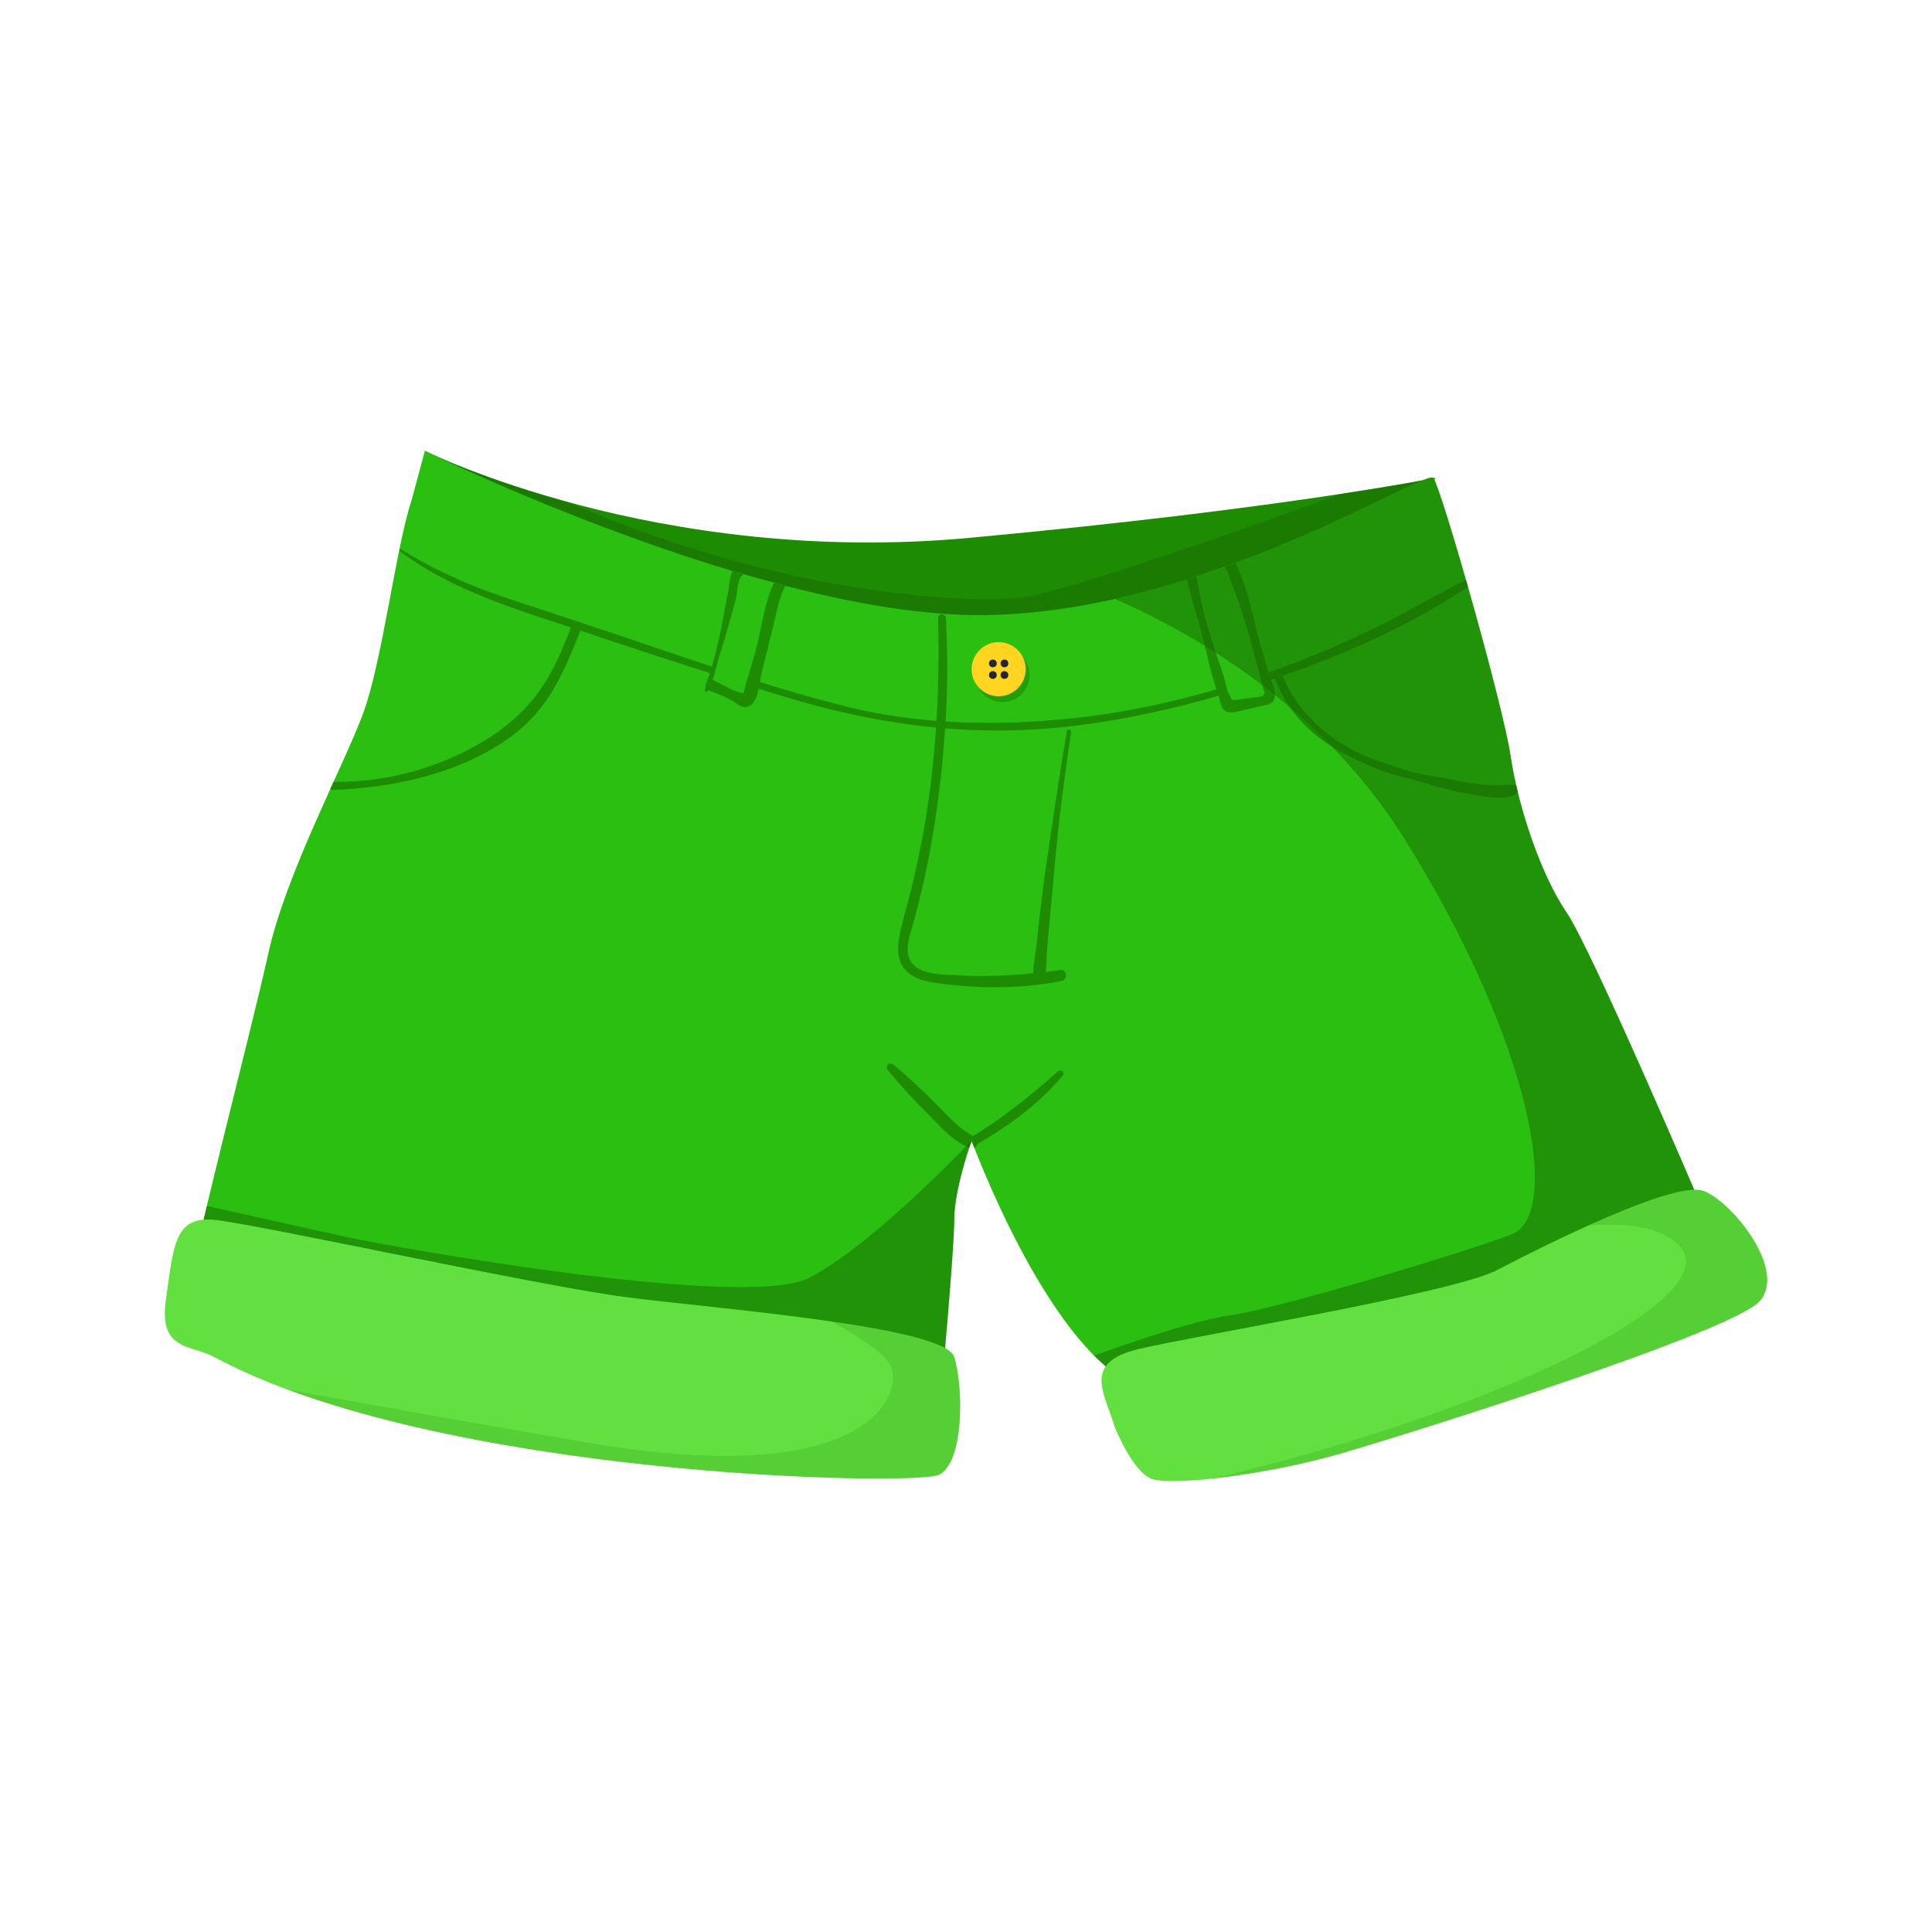 <svg xmlns="http://www.w3.org/2000/svg" xmlns:xlink="http://www.w3.org/1999/xlink" viewBox="0 0 1000 1000"><defs><clipPath id="b223c546-985b-492c-9239-684a09762e02"><path d="M219.9,233.38s120,60,282,45,241-31,241-31l-44,89-188,24-166-39-108-40Z" style="fill:#1e8c03"/></clipPath><clipPath id="ed234518-6114-4c26-b068-ce5a77fa2939"><path d="M212.9,259.38c-8,24-15,83-25,110s-40,83-49,124-41,162-40,171,388,59,388,59,7-76,7-92,9-41,9-41,38,104,83,126,296-89,296-89-58-136-71-155-25-54-29-81-36-139-40-144-119,70-233,71-289-85-289-85Z" style="fill:#2bbf11"/></clipPath><clipPath id="f8dc1f74-cbfc-497d-8413-dab9da0c7d55"><circle cx="516.9" cy="346.38" r="14" style="fill:#ffd522"/></clipPath><clipPath id="ea4c75c8-ecd5-4ff2-80c9-cb8d5d3e87a1"><path d="M110.9,702.38c-12.26-6.61-29-3-25-30s4-43,25-41,167,34,213,40,165,15,170,31,5,55-8,61S225.9,764.38,110.9,702.38Z" style="fill:#62e03f"/></clipPath><clipPath id="bcb793a5-ff2f-4dff-ae4c-5d469ec96194"><path d="M576.9,738.38c-5-17-17-33,12-40s163-29,186-41,92-46.83,107-40.91,43,40.91,29,56.91-179,68-217,79-88,17-98,13S576.9,738.38,576.9,738.38Z" style="fill:#62e03f"/></clipPath></defs><g id="e4930da0-2e15-4c70-8e2d-dab7f84946bf" data-name="Layer 3"><g id="aacc291b-d284-43e9-b3ae-992deda78b3f" data-name="Layer 4"><path d="M219.9,233.38s120,60,282,45,241-31,241-31l-44,89-188,24-166-39-108-40Z" style="fill:#1e8c03"/><g style="clip-path:url(#b223c546-985b-492c-9239-684a09762e02)"><path d="M722.9,244.38c-2,2-166,62-195,65s-140-1-267-65l-57-19,16,35,289,86,170-53,81-37-12-23Z" style="fill:#176800;opacity:0.5"/></g><path d="M212.9,259.38c-8,24-15,83-25,110s-40,83-49,124-41,162-40,171,388,59,388,59,7-76,7-92,9-41,9-41,38,104,83,126,296-89,296-89-58-136-71-155-25-54-29-81-36-139-40-144-119,70-233,71-289-85-289-85Z" style="fill:#2bbf11"/><g style="clip-path:url(#ed234518-6114-4c26-b068-ce5a77fa2939)"><path d="M505,592.62c16.82-9.65,32.33-20.87,44.93-35.71a1.64,1.64,0,0,0-2.32-2.32c-14.14,12.36-28.76,24.44-45,34-2.6,1.53-.26,5.55,2.37,4Z" style="fill:#1e8c03"/><path d="M504.68,588.4c-8.09-3.58-14.37-11.32-20.57-17.42-7-6.89-14.08-13.63-21.68-19.89a2,2,0,0,0-2.85,2.85c6.83,8.41,14.27,16.15,21.89,23.84,6.3,6.37,12.16,13.25,20.75,16.45,3.35,1.24,5.77-4.37,2.46-5.83Z" style="fill:#1e8c03"/><path d="M207.09,285.4c29.47,22,65.82,31.64,100.14,43.28,19.79,6.71,39.71,13.11,59.6,19.51,19.08,6.14,38.1,12.48,57.5,17.56,38.78,10.16,78.53,14.59,118.53,11.28,38.4-3.18,76.57-12.69,113.12-24.66,36.19-11.85,72.6-27.68,104.32-48.95a1.78,1.78,0,0,0-1.8-3.08C742.94,308.09,728,317,712.36,324.65q-22.08,10.89-45.18,19.56c-36,13.53-72.85,23.34-111.17,27.46-38.84,4.17-79.79,3.58-117.84-5.95-39-9.78-76.84-23.06-114.92-35.92-20.17-6.8-40.39-13.42-60.59-20.13-19.22-6.37-37.79-14.54-55-25.32-.67-.42-1.22.6-.61,1Z" style="fill:#1e8c03"/><path d="M485.53,319.92c1,38-1.12,76-8.09,113.4q-2.55,13.6-5.81,27.05c-2.07,8.54-4.88,17.09-6.35,25.75-1.08,6.34-.38,13,4.84,17.4,4.56,3.81,10.81,4.81,16.52,5.55,20.71,2.71,42.56,2.79,63.1-1.4,3.11-.63,2.46-6-.76-5.61-17.31,2.27-34.32,3.8-51.8,2.81-7.07-.4-16.32-.06-22.53-4-8.15-5.24-3.92-15.89-1.86-23.31,9-32.33,14-66,16.33-99.41a459.29,459.29,0,0,0,.44-58.19c-.14-2.58-4.1-2.61-4,0Z" style="fill:#1e8c03"/><path d="M552.2,378.38c-3.73,21.82-6.9,43.72-10.15,65.62-1.51,10.22-2.81,20.45-4,30.71-.63,5.52-1.21,11-1.81,16.55-.56,5.14-2.28,11.22-.86,16.24.54,1.89,3.52,2.55,4.46.59,2-4.23,1.6-9.28,1.94-13.9.38-5.2.84-10.39,1.3-15.59,1-11,2.07-22,3.07-33.06,2-22.26,5-44.45,8.2-66.56.2-1.41-1.92-2-2.17-.6Z" style="fill:#1e8c03"/><path d="M365.53,357.61a431.1,431.1,0,0,0,15.06-58.24c.29-1.56.65-3.27,1.9-4.26,1.47-1.15,3.58-.86,5.41-.51l18.2,3.47c-4,5.42-5.6,12.22-7.15,18.79q-5.08,21.63-11.14,43c-.31,1.08-.78,2.34-1.87,2.64a3.36,3.36,0,0,1-2.23-.46l-15.64-7.27" style="fill:#2bbf11"/><path d="M366.1,357.94c3.2-5,4.36-12.29,6.13-18,2.15-6.89,4.24-13.79,6.14-20.75.91-3.32,1.9-6.62,2.67-10,.67-3,.68-7,2-9.82,2.07-4.46,8.05-1.77,11.51-1s7.19,1.7,10.8,2.48l-1.76-4.34c-7.29,10.64-8.63,25.1-11.73,37.35-1.75,6.87-3.83,13.65-5.92,20.42-.19.59-.83,4.37-1.44,4.61a43,43,0,0,1-4.66-1.55c-3.5-1.5-6.87-3.41-10.27-5.12s-6.3,3.57-2.93,5c4.07,1.75,8.45,3.23,12.31,5.41,2.56,1.45,4.67,4,7.93,3.11,5.77-1.53,6.25-12.77,7.31-17.22,2-8.46,4.18-16.88,6.24-25.33,2-8.18,3.35-16.67,8.25-23.71a3,3,0,0,0-1.76-4.33c-4.28-.72-8.57-1.32-12.86-2-3.2-.48-7.07-1.76-10.32-1.1-6.3,1.29-6,10-7,14.9-1.7,8.64-3.13,17.29-5.12,25.88-1,4.28-2.13,8.52-3.31,12.75-1.09,3.95-3.1,7.84-3.39,11.92,0,.69.9.85,1.23.33Z" style="fill:#1e8c03"/><path d="M609.2,296.32,630.47,288a4.11,4.11,0,0,1,3.07-.35,4.06,4.06,0,0,1,1.73,2c6,11.48,9.47,24.08,12.91,36.57l9,32.5a3.23,3.23,0,0,1-.11,2.79,3.13,3.13,0,0,1-2,.93l-16.35,3.09a3.8,3.8,0,0,1-2.52-.12,3.72,3.72,0,0,1-1.4-2.2,622,622,0,0,1-19-69.4" style="fill:#2bbf11"/><path d="M609.42,297.14c3.68-.94,7.39-1.69,11.06-2.65,1.85-.47,3.63-1,5.43-1.64,1.14-.39,4.12-2.14,5.37-1.9,2.91.57,4.66,7,5.73,9.58,1.4,3.42,2.68,6.91,3.88,10.41,5.17,15,9,30.27,13,45.6.58,2.23,1.23,2.54-.47,3.63-1.28.83-4,.71-5.47.93l-5.52.79-2.76.39c-1.76.25-2.73-.41-2.9-2-2-2.84-2.64-8.05-3.73-11.34-1.19-3.6-2.46-7.18-3.65-10.78-2.39-7.26-4.63-14.38-6.49-21.8-1.93-7.69-2.87-15.56-4.71-23.25-.78-3.25-5.59-1.85-5,1.37,1.86,9.79,5,19.71,7.76,29.29s4.47,19.7,7.52,29.37c.76,2.41,1.63,4.78,2.36,7.2.55,1.8.76,4,1.68,5.7,1.51,2.73,4.18,3,6.94,2.46,4.83-.9,9.58-2.27,14.39-3.28,2.8-.58,5.53-1.07,6-4.37.56-3.85-2-8.7-3.11-12.32-1.54-5.06-3-10.15-4.44-15.24-2.75-9.67-4.59-19.56-7.76-29.13a123.35,123.35,0,0,0-5-12.73c-1.35-2.91-2.55-6.17-6-6.87-3.65-.73-8.42,2.29-11.58,3.78-4.53,2.13-8.78,4.85-13.19,7.23a.85.85,0,0,0,.65,1.55Z" style="fill:#1e8c03"/><path d="M659.45,349.79A65.6,65.6,0,0,0,678.25,378c9.37,8.5,20.1,13.8,31.63,18.75a118.94,118.94,0,0,0,18.53,6c7,1.76,13.91,4.15,21,5.8a154.51,154.51,0,0,0,20.79,3.82c4.9.44,12.75,1.5,16-3a1.61,1.61,0,0,0-.57-2.18c-2.17-1.39-3.73-1-6.25-.86a77.21,77.21,0,0,1-10.09,0c-6.83-.5-13.51-2-20.22-3.3-6-1.16-12-1.82-17.87-3.41-6.11-1.65-12.08-3.82-18.07-5.85-21.44-7.3-41.7-23.42-49.66-45.09-.91-2.46-4.82-1.46-4,1.1Z" style="fill:#1e8c03"/><path d="M172.48,408.88C201,407.7,230.1,402,255,387.51c11-6.38,20.45-14.41,27.71-24.87,7.85-11.28,13.24-25,18.31-37.71,1.25-3.13-3.85-4.53-5.06-1.4-4.77,12.38-9.42,24-17.26,34.79-7.35,10.12-17.36,18.6-28,25.09a148,148,0,0,1-78.23,21.25c-2.72-.05-2.72,4.33,0,4.22Z" style="fill:#1e8c03"/><path d="M541.4,296.88s120,32,186,138,81,194,55,204-123,39-146,42-79,24-79,24l24,55,326-137-161-401Z" style="fill:#176800;opacity:0.5"/><path d="M502.9,590.38s-51,54-84,71-216-16-239-21-81-18-81-18l8,37,403,54-7-123" style="fill:#176800;opacity:0.5"/><circle cx="518.9" cy="349.38" r="14" style="fill:#229e08"/><circle cx="516.9" cy="346.38" r="14" style="fill:#ffd522"/><g style="clip-path:url(#f8dc1f74-cbfc-497d-8413-dab9da0c7d55)"><circle cx="513.9" cy="343.38" r="2" style="fill:#232533"/><circle cx="519.9" cy="343.38" r="2" style="fill:#232533"/><circle cx="513.9" cy="349.38" r="2" style="fill:#232533"/><circle cx="519.9" cy="349.38" r="2" style="fill:#232533"/></g></g><path d="M110.9,702.38c-12.26-6.61-29-3-25-30s4-43,25-41,167,34,213,40,165,15,170,31,5,55-8,61S225.9,764.38,110.9,702.38Z" style="fill:#62e03f"/><g style="clip-path:url(#ea4c75c8-ecd5-4ff2-80c9-cb8d5d3e87a1)"><path d="M406.21,672s47.69,21.24,54.69,34.8-9,65.57-159,39.57-217-39-217-39l222,67,190,1,27-62-16-39Z" style="fill:#176800;opacity:0.15"/></g><path d="M576.9,738.38c-5-17-17-33,12-40s163-29,186-41,92-46.83,107-40.91,43,40.91,29,56.91-179,68-217,79-88,17-98,13S576.9,738.38,576.9,738.38Z" style="fill:#62e03f"/><g style="clip-path:url(#bcb793a5-ff2f-4dff-ae4c-5d469ec96194)"><path d="M753.31,648.77s89.59-30.39,115.59-4.39-86.3,83.83-241.15,120.91h0l8.15,25.09,307-116-51-89Z" style="fill:#176800;opacity:0.15"/></g></g></g></svg>